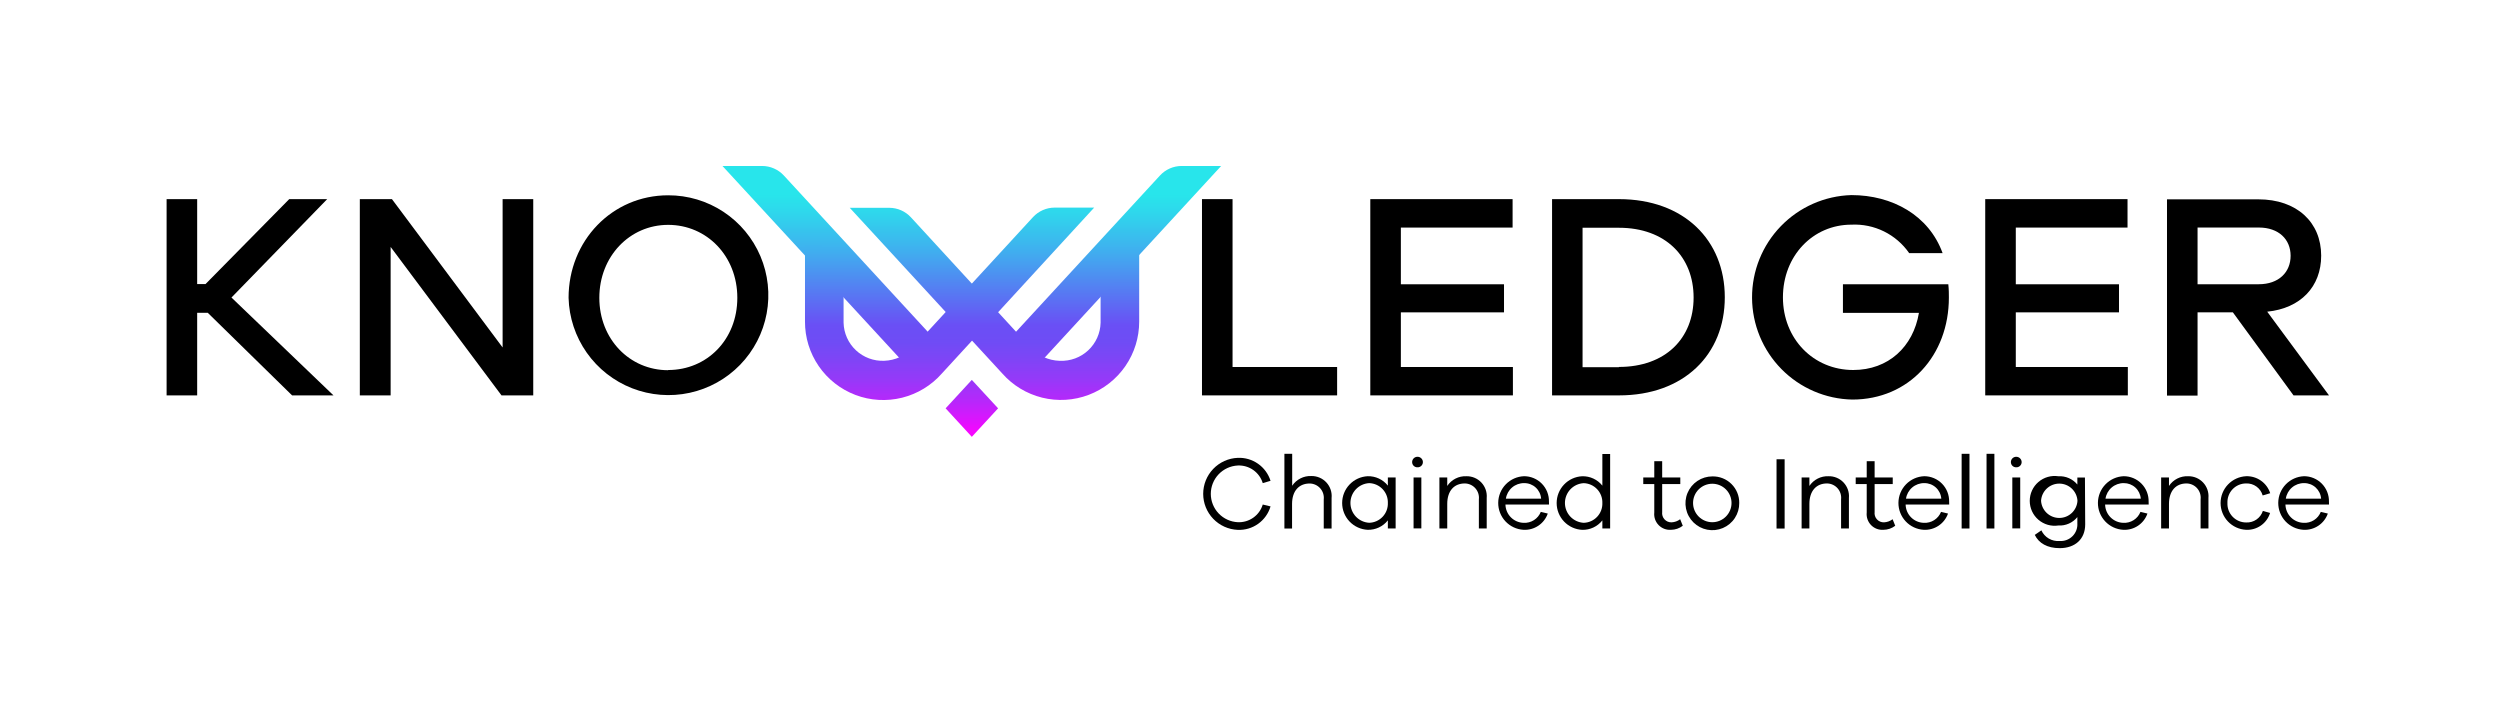 <svg width="549" height="157" viewBox="0 0 549 157" fill="none" xmlns="http://www.w3.org/2000/svg">
<g filter="url(#filter0_d_1285_1993)">
<path d="M213.412 80.17L207.657 86.417L213.412 92.677L219.181 86.417L213.412 80.17Z" fill="url(#paint0_linear_1285_1993)"/>
<path d="M232.642 75.98C231.454 75.939 230.285 75.662 229.204 75.168C228.122 74.672 227.149 73.969 226.341 73.096L200.041 44.473C199.438 43.816 198.705 43.291 197.889 42.931C197.072 42.571 196.19 42.384 195.298 42.382H186.605L220.094 78.755C222.404 81.376 225.459 83.231 228.85 84.072C232.241 84.912 235.808 84.699 239.075 83.461C242.342 82.222 245.154 80.017 247.135 77.14C249.117 74.262 250.174 70.849 250.166 67.355V47.439L241.691 55.135V67.629C241.663 68.766 241.409 69.887 240.943 70.925C240.478 71.963 239.81 72.898 238.979 73.675C238.148 74.453 237.171 75.057 236.104 75.453C235.037 75.849 233.902 76.028 232.765 75.98H232.642Z" fill="url(#paint1_linear_1285_1993)"/>
<path d="M167.346 33.195H158.652L200.042 78.112L206.043 72.111L172.13 35.287C171.52 34.627 170.78 34.1 169.957 33.74C169.134 33.38 168.244 33.195 167.346 33.195Z" fill="url(#paint2_linear_1285_1993)"/>
<path d="M231.602 42.337C230.708 42.338 229.824 42.525 229.005 42.885C228.186 43.245 227.451 43.77 226.845 44.428L200.478 73.092C199.669 73.965 198.696 74.669 197.615 75.164C196.534 75.659 195.365 75.935 194.176 75.976C193.039 76.024 191.904 75.845 190.838 75.449C189.771 75.053 188.793 74.449 187.963 73.672C187.132 72.894 186.464 71.959 185.998 70.921C185.533 69.883 185.278 68.762 185.25 67.625V55.131L176.775 47.435V67.351C176.76 70.848 177.813 74.267 179.794 77.149C181.774 80.032 184.588 82.241 187.858 83.48C191.128 84.72 194.699 84.931 198.093 84.086C201.486 83.241 204.541 81.38 206.848 78.751L240.282 42.337H231.602Z" fill="url(#paint3_linear_1285_1993)"/>
<path d="M259.474 33.195C258.582 33.198 257.7 33.385 256.884 33.745C256.068 34.105 255.335 34.63 254.731 35.287L220.818 72.098L226.819 78.099L268.168 33.195H259.474Z" fill="url(#paint4_linear_1285_1993)"/>
<path d="M71.852 40.476H63.514L45.129 59.135H43.298V40.476H36.586V83.575H43.298V65.436H45.621L64.143 83.575H73.233L50.829 62.087L71.852 40.476Z" fill="black"/>
<path d="M146.73 39.635C134.428 39.635 124.859 49.6 124.859 62.148C124.972 66.464 126.356 70.65 128.838 74.183C131.319 77.716 134.787 80.438 138.809 82.009C142.83 83.58 147.226 83.929 151.445 83.013C155.664 82.098 159.519 79.957 162.527 76.861C165.535 73.764 167.563 69.849 168.356 65.605C169.149 61.361 168.673 56.978 166.987 53.004C165.3 49.029 162.479 45.641 158.875 43.263C155.272 40.885 151.047 39.623 146.73 39.635ZM146.73 78.045C138.255 78.045 131.612 71.211 131.612 62.148C131.612 53.085 138.255 46.128 146.73 46.128C155.205 46.128 161.916 52.962 161.916 62.148C161.916 71.334 155.246 78.004 146.73 78.004V78.045Z" fill="black"/>
<path d="M270.668 40.476H263.956V83.575H293.632V77.342H270.668V40.476Z" fill="black"/>
<path d="M355.513 40.476H340.833V83.575H355.527C369.825 83.575 378.765 74.567 378.765 62.033C378.765 49.498 369.811 40.476 355.513 40.476ZM355.513 77.383H347.531V46.764H355.513C365.738 46.764 371.916 53.134 371.916 62.087C371.916 71.041 365.738 77.328 355.513 77.328V77.383Z" fill="black"/>
<path d="M442.668 65.341H465.331V59.176H442.668V46.723H467.204V40.476H435.956V83.575H467.272V77.342H442.668V65.341Z" fill="black"/>
<path d="M307.63 65.341H330.28V59.176H307.63V46.723H332.166V40.476H300.918V83.575H332.234V77.342H307.63V65.341Z" fill="black"/>
<path d="M497.88 65.195C505.193 64.456 509.731 59.727 509.731 52.892C509.731 45.566 504.4 40.522 495.925 40.522H475.872V83.621H482.584V65.331H490.334L503.662 83.58H511.453L497.88 65.195ZM482.584 59.166V46.714H496.034C500.408 46.714 503.019 49.311 503.019 52.92C503.019 56.528 500.408 59.166 496.034 59.166H482.584Z" fill="black"/>
<path d="M110.374 73.05L86.07 40.476H79.017V83.575H85.784V50.974L110.128 83.575H117.1V40.476H110.374V73.05Z" fill="black"/>
<path d="M404.708 59.178V65.452H421.398C420.141 72.915 414.687 78 406.964 78C398.243 78 391.531 71.165 391.531 62.048C391.531 52.931 398.12 46.083 406.567 46.083C409.038 45.961 411.499 46.471 413.718 47.564C415.937 48.657 417.842 50.297 419.252 52.329H426.593C423.585 44.032 415.548 39.59 406.567 39.59C400.708 39.757 395.146 42.209 391.07 46.421C386.993 50.634 384.725 56.273 384.75 62.135C384.775 67.996 387.091 73.616 391.203 77.794C395.316 81.971 400.898 84.375 406.759 84.493C419.252 84.493 427.973 74.774 427.973 62.103C427.973 61.337 427.973 60.326 427.85 59.178H404.708Z" fill="black"/>
<path d="M277.302 107.543L279.011 107.953C278.559 109.494 277.604 110.839 276.299 111.773C274.993 112.708 273.411 113.177 271.807 113.106C269.766 113.021 267.838 112.151 266.424 110.677C265.011 109.204 264.221 107.241 264.221 105.199C264.221 103.156 265.011 101.193 266.424 99.72C267.838 98.246 269.766 97.376 271.807 97.291C273.396 97.221 274.963 97.677 276.266 98.589C277.568 99.501 278.533 100.818 279.011 102.335L277.302 102.841C276.948 101.681 276.219 100.672 275.23 99.971C274.24 99.271 273.045 98.92 271.834 98.972C270.233 99.047 268.723 99.736 267.616 100.895C266.51 102.055 265.893 103.596 265.893 105.199C265.893 106.801 266.51 108.342 267.616 109.502C268.723 110.661 270.233 111.35 271.834 111.425C273.047 111.477 274.243 111.123 275.233 110.42C276.223 109.718 276.951 108.705 277.302 107.543Z" fill="black"/>
<path d="M292.417 106.109V112.807H290.694V106.423C290.744 105.986 290.701 105.543 290.569 105.124C290.437 104.704 290.219 104.317 289.927 103.987C289.636 103.657 289.279 103.392 288.879 103.209C288.479 103.026 288.045 102.929 287.605 102.924C285.281 102.924 283.737 104.523 283.737 107.421V112.807H282.055V96.404H283.764V103.416C284.223 102.729 284.852 102.172 285.59 101.798C286.327 101.425 287.148 101.247 287.974 101.283C288.594 101.273 289.208 101.393 289.778 101.637C290.348 101.881 290.859 102.243 291.279 102.699C291.698 103.154 292.017 103.694 292.213 104.282C292.409 104.87 292.478 105.492 292.417 106.109Z" fill="black"/>
<path d="M306.482 112.794H304.773V111.017C304.247 111.683 303.573 112.218 302.804 112.578C302.035 112.939 301.193 113.116 300.344 113.094C298.833 113.022 297.407 112.37 296.363 111.274C295.319 110.179 294.737 108.723 294.737 107.21C294.737 105.696 295.319 104.241 296.363 103.146C297.407 102.05 298.833 101.398 300.344 101.325C301.192 101.302 302.033 101.477 302.802 101.835C303.571 102.193 304.246 102.725 304.773 103.389V101.599H306.482V112.794ZM304.773 107.203C304.791 106.647 304.7 106.093 304.503 105.573C304.307 105.053 304.01 104.576 303.629 104.171C303.248 103.766 302.79 103.44 302.283 103.212C301.776 102.984 301.228 102.858 300.672 102.843C299.56 102.905 298.513 103.391 297.748 104.2C296.982 105.01 296.556 106.082 296.556 107.196C296.556 108.31 296.982 109.382 297.748 110.192C298.513 111.002 299.56 111.487 300.672 111.55C301.228 111.536 301.775 111.412 302.282 111.185C302.789 110.959 303.246 110.634 303.628 110.23C304.009 109.826 304.306 109.351 304.503 108.831C304.699 108.311 304.791 107.758 304.773 107.203Z" fill="black"/>
<path d="M312.47 98.205C312.472 98.361 312.442 98.515 312.383 98.659C312.323 98.802 312.235 98.932 312.124 99.041C312.013 99.15 311.881 99.234 311.736 99.29C311.591 99.347 311.436 99.373 311.28 99.367C311.126 99.373 310.971 99.347 310.827 99.29C310.683 99.234 310.552 99.149 310.442 99.04C310.331 98.931 310.245 98.801 310.187 98.657C310.129 98.514 310.101 98.36 310.105 98.205C310.107 98.053 310.139 97.902 310.199 97.762C310.259 97.621 310.346 97.494 310.455 97.388C310.564 97.281 310.693 97.197 310.835 97.14C310.976 97.083 311.128 97.055 311.28 97.057C311.59 97.053 311.888 97.172 312.111 97.387C312.334 97.602 312.463 97.896 312.47 98.205ZM310.419 112.79V101.595H312.128V112.79H310.419Z" fill="black"/>
<path d="M326.481 106.098V112.796H324.759V106.412C324.809 105.975 324.766 105.532 324.634 105.113C324.502 104.693 324.283 104.306 323.992 103.976C323.701 103.646 323.344 103.381 322.944 103.198C322.544 103.015 322.11 102.918 321.67 102.913C319.346 102.913 317.815 104.512 317.815 107.41V112.796H316.093V101.601H317.815V103.46C318.271 102.773 318.898 102.215 319.633 101.842C320.368 101.468 321.187 101.291 322.011 101.327C322.628 101.313 323.241 101.43 323.81 101.669C324.378 101.907 324.89 102.264 325.312 102.714C325.734 103.164 326.056 103.698 326.258 104.281C326.459 104.864 326.535 105.483 326.481 106.098Z" fill="black"/>
<path d="M340.165 107.543H330.596C330.617 108.593 331.039 109.595 331.777 110.343C332.514 111.09 333.511 111.527 334.56 111.561C335.366 111.611 336.167 111.405 336.849 110.973C337.531 110.541 338.06 109.905 338.36 109.156L339.891 109.525C339.508 110.616 338.782 111.554 337.821 112.197C336.859 112.841 335.715 113.155 334.56 113.092C333.048 113.005 331.628 112.339 330.594 111.233C329.56 110.126 328.992 108.664 329.008 107.149C329.024 105.635 329.622 104.184 330.679 103.1C331.736 102.015 333.17 101.379 334.683 101.323C335.412 101.323 336.133 101.468 336.805 101.751C337.476 102.033 338.084 102.447 338.594 102.968C339.103 103.489 339.503 104.106 339.771 104.784C340.038 105.461 340.167 106.186 340.151 106.914L340.165 107.543ZM330.692 106.258H338.429C338.362 105.321 337.94 104.445 337.249 103.81C336.558 103.175 335.65 102.828 334.711 102.841C333.741 102.827 332.798 103.166 332.059 103.794C331.32 104.423 330.834 105.298 330.692 106.258Z" fill="black"/>
<path d="M353.586 112.801H351.878V111.024C351.351 111.69 350.677 112.225 349.908 112.586C349.14 112.946 348.298 113.123 347.449 113.101C345.937 113.029 344.512 112.377 343.468 111.281C342.423 110.186 341.841 108.73 341.841 107.217C341.841 105.703 342.423 104.248 343.468 103.153C344.512 102.057 345.937 101.405 347.449 101.332C348.297 101.309 349.138 101.484 349.907 101.842C350.675 102.2 351.35 102.732 351.878 103.396V96.452H353.586V112.801ZM351.878 107.21C351.896 106.654 351.804 106.1 351.608 105.58C351.411 105.06 351.114 104.583 350.733 104.178C350.352 103.773 349.895 103.447 349.387 103.219C348.88 102.991 348.333 102.865 347.777 102.85C346.664 102.912 345.618 103.398 344.852 104.207C344.087 105.017 343.66 106.089 343.66 107.203C343.66 108.317 344.087 109.389 344.852 110.199C345.618 111.009 346.664 111.494 347.777 111.557C348.332 111.543 348.879 111.419 349.386 111.192C349.894 110.966 350.351 110.641 350.732 110.237C351.113 109.833 351.411 109.358 351.607 108.838C351.804 108.319 351.896 107.765 351.878 107.21Z" fill="black"/>
<path d="M369.54 112.205C368.799 112.776 367.891 113.088 366.956 113.094C366.453 113.131 365.948 113.056 365.477 112.877C365.006 112.697 364.58 112.416 364.229 112.054C363.878 111.691 363.611 111.256 363.447 110.779C363.283 110.302 363.226 109.795 363.279 109.294V103.047H360.86V101.598H363.279V98.03H365.015V101.598H368.993V103.047H365.015V109.184C364.977 109.474 365.003 109.768 365.09 110.047C365.178 110.325 365.325 110.581 365.521 110.797C365.718 111.013 365.959 111.184 366.228 111.297C366.497 111.411 366.787 111.464 367.079 111.453C367.763 111.423 368.421 111.184 368.965 110.77L369.54 112.205Z" fill="black"/>
<path d="M381.938 107.202C381.952 108.373 381.617 109.522 380.976 110.502C380.335 111.483 379.416 112.25 378.338 112.707C377.259 113.164 376.069 113.29 374.919 113.069C373.768 112.848 372.71 112.29 371.878 111.465C371.045 110.641 370.477 109.587 370.245 108.439C370.014 107.291 370.128 106.1 370.575 105.017C371.022 103.934 371.781 103.009 372.755 102.359C373.73 101.708 374.876 101.362 376.047 101.365C376.821 101.349 377.59 101.488 378.308 101.775C379.027 102.061 379.68 102.49 380.23 103.034C380.78 103.579 381.214 104.228 381.508 104.944C381.801 105.66 381.948 106.428 381.938 107.202ZM380.243 107.202C380.243 106.082 379.798 105.007 379.006 104.215C378.214 103.423 377.14 102.978 376.02 102.978C374.899 102.978 373.825 103.423 373.033 104.215C372.241 105.007 371.796 106.082 371.796 107.202C371.796 108.322 372.241 109.396 373.033 110.188C373.825 110.981 374.899 111.426 376.02 111.426C377.14 111.426 378.214 110.981 379.006 110.188C379.798 109.396 380.243 108.322 380.243 107.202Z" fill="black"/>
<path d="M390.127 112.817V97.603H391.904V112.817H390.127Z" fill="black"/>
<path d="M406.022 106.097V112.795H404.3V106.412C404.35 105.975 404.307 105.532 404.175 105.112C404.043 104.693 403.825 104.305 403.533 103.975C403.242 103.646 402.885 103.381 402.485 103.197C402.085 103.014 401.651 102.917 401.211 102.912C398.887 102.912 397.343 104.512 397.343 107.41V112.795H395.634V101.6H397.343V103.459C397.803 102.773 398.432 102.217 399.169 101.843C399.906 101.47 400.727 101.292 401.553 101.327C402.17 101.313 402.782 101.429 403.351 101.668C403.92 101.907 404.432 102.263 404.853 102.713C405.275 103.164 405.597 103.698 405.799 104.281C406 104.864 406.076 105.483 406.022 106.097Z" fill="black"/>
<path d="M416.192 112.205C415.451 112.776 414.543 113.088 413.608 113.094C413.105 113.131 412.6 113.056 412.129 112.877C411.658 112.697 411.232 112.416 410.881 112.054C410.53 111.691 410.263 111.256 410.099 110.779C409.935 110.302 409.878 109.795 409.931 109.294V103.047H407.512V101.598H409.931V98.03H411.667V101.598H415.645V103.047H411.667V109.184C411.629 109.474 411.655 109.768 411.742 110.047C411.829 110.325 411.977 110.581 412.173 110.797C412.37 111.013 412.611 111.184 412.88 111.297C413.149 111.411 413.439 111.464 413.731 111.453C414.415 111.423 415.073 111.184 415.617 110.77L416.192 112.205Z" fill="black"/>
<path d="M428.044 107.543H418.476C418.496 108.595 418.92 109.599 419.661 110.347C420.401 111.095 421.401 111.53 422.453 111.561C423.259 111.611 424.06 111.405 424.742 110.973C425.424 110.541 425.953 109.905 426.253 109.156L427.784 109.525C427.399 110.615 426.672 111.551 425.712 112.194C424.751 112.837 423.608 113.152 422.453 113.092C420.941 113.007 419.521 112.342 418.486 111.237C417.451 110.131 416.881 108.67 416.895 107.156C416.909 105.641 417.506 104.191 418.561 103.105C419.616 102.019 421.049 101.381 422.563 101.323C423.291 101.323 424.012 101.468 424.684 101.751C425.355 102.033 425.964 102.447 426.473 102.968C426.982 103.489 427.382 104.106 427.65 104.784C427.917 105.461 428.047 106.186 428.03 106.914L428.044 107.543ZM418.557 106.258H426.308C426.238 105.32 425.813 104.444 425.12 103.809C424.426 103.174 423.517 102.828 422.576 102.841C421.606 102.827 420.664 103.166 419.925 103.794C419.186 104.423 418.7 105.298 418.557 106.258Z" fill="black"/>
<path d="M430.775 112.807V96.404H432.497V112.807H430.775Z" fill="black"/>
<path d="M436.245 112.807V96.404H437.968V112.807H436.245Z" fill="black"/>
<path d="M443.955 98.205C443.957 98.362 443.928 98.517 443.867 98.662C443.807 98.806 443.718 98.937 443.605 99.046C443.492 99.155 443.359 99.24 443.212 99.295C443.065 99.35 442.909 99.374 442.753 99.367C442.599 99.371 442.446 99.343 442.304 99.286C442.161 99.229 442.031 99.144 441.923 99.035C441.814 98.926 441.729 98.797 441.672 98.654C441.615 98.511 441.587 98.359 441.591 98.205C441.594 97.899 441.718 97.607 441.936 97.392C442.153 97.177 442.447 97.057 442.753 97.057C443.063 97.053 443.363 97.171 443.588 97.386C443.813 97.6 443.945 97.895 443.955 98.205ZM441.905 112.79V101.595H443.641V112.79H441.905Z" fill="black"/>
<path d="M457.909 111.9C457.909 115.167 455.667 117.121 452.304 117.121C449.57 117.121 447.725 116.028 446.837 114.21L448.285 113.212C448.629 113.965 449.197 114.594 449.911 115.012C450.626 115.431 451.452 115.618 452.277 115.549C452.798 115.588 453.321 115.514 453.811 115.333C454.3 115.151 454.746 114.867 455.116 114.499C455.487 114.131 455.774 113.688 455.959 113.199C456.143 112.711 456.221 112.188 456.186 111.667V110.3C455.689 110.918 455.051 111.408 454.325 111.729C453.6 112.05 452.809 112.193 452.017 112.146C451.239 112.264 450.444 112.212 449.688 111.994C448.931 111.777 448.231 111.398 447.634 110.885C447.037 110.372 446.558 109.736 446.23 109.02C445.902 108.305 445.732 107.527 445.732 106.74C445.732 105.952 445.902 105.175 446.23 104.459C446.558 103.744 447.037 103.108 447.634 102.594C448.231 102.081 448.931 101.703 449.688 101.485C450.444 101.267 451.239 101.216 452.017 101.333C452.806 101.288 453.595 101.429 454.319 101.744C455.043 102.06 455.683 102.542 456.186 103.151V101.607H457.854L457.909 111.9ZM456.214 106.719C456.154 105.699 455.707 104.741 454.963 104.039C454.22 103.338 453.237 102.948 452.215 102.948C451.194 102.948 450.211 103.338 449.467 104.039C448.724 104.741 448.277 105.699 448.217 106.719C448.277 107.739 448.724 108.698 449.467 109.399C450.211 110.1 451.194 110.49 452.215 110.49C453.237 110.49 454.22 110.1 454.963 109.399C455.707 108.698 456.154 107.739 456.214 106.719Z" fill="black"/>
<path d="M471.852 107.543H462.283C462.304 108.595 462.728 109.599 463.469 110.347C464.209 111.095 465.209 111.53 466.261 111.561C467.065 111.61 467.864 111.403 468.544 110.971C469.224 110.539 469.75 109.904 470.047 109.156L471.578 109.525C471.198 110.615 470.474 111.552 469.515 112.196C468.556 112.839 467.414 113.154 466.261 113.092C464.749 113.007 463.328 112.342 462.293 111.237C461.258 110.131 460.689 108.67 460.703 107.156C460.717 105.641 461.314 104.191 462.369 103.105C463.424 102.019 464.857 101.381 466.37 101.323C467.099 101.323 467.82 101.468 468.492 101.751C469.163 102.033 469.771 102.447 470.281 102.968C470.79 103.489 471.19 104.106 471.458 104.784C471.725 105.461 471.854 106.186 471.838 106.914L471.852 107.543ZM462.365 106.258H470.116C470.043 105.321 469.617 104.447 468.924 103.813C468.232 103.178 467.323 102.831 466.384 102.841C465.414 102.827 464.472 103.166 463.733 103.794C462.994 104.423 462.508 105.298 462.365 106.258Z" fill="black"/>
<path d="M484.975 106.098V112.796H483.252V106.412C483.304 105.975 483.263 105.531 483.132 105.11C483.001 104.69 482.782 104.302 482.491 103.971C482.199 103.641 481.841 103.376 481.44 103.194C481.039 103.011 480.604 102.916 480.163 102.913C477.839 102.913 476.308 104.512 476.308 107.41V112.796H474.586V101.601H476.308V103.46C476.765 102.773 477.391 102.215 478.126 101.842C478.861 101.468 479.681 101.291 480.505 101.327C481.122 101.313 481.734 101.43 482.303 101.669C482.872 101.907 483.384 102.264 483.806 102.714C484.227 103.164 484.55 103.698 484.751 104.281C484.952 104.864 485.029 105.483 484.975 106.098Z" fill="black"/>
<path d="M496.923 108.952L498.509 109.39C498.167 110.504 497.465 111.472 496.512 112.143C495.559 112.814 494.41 113.148 493.247 113.094C491.735 113.021 490.309 112.369 489.265 111.274C488.221 110.178 487.639 108.723 487.639 107.21C487.639 105.696 488.221 104.241 489.265 103.145C490.309 102.05 491.735 101.398 493.247 101.325C494.414 101.289 495.561 101.634 496.515 102.307C497.469 102.98 498.178 103.945 498.536 105.057L496.883 105.549C496.662 104.764 496.183 104.077 495.523 103.598C494.863 103.119 494.061 102.877 493.247 102.911C492.691 102.91 492.142 103.022 491.632 103.24C491.121 103.458 490.66 103.777 490.277 104.179C489.894 104.58 489.596 105.055 489.401 105.575C489.207 106.094 489.12 106.648 489.146 107.203C489.122 107.756 489.21 108.308 489.405 108.827C489.601 109.345 489.899 109.818 490.282 110.218C490.665 110.618 491.126 110.936 491.635 111.153C492.145 111.37 492.693 111.482 493.247 111.481C494.052 111.523 494.85 111.299 495.514 110.841C496.179 110.384 496.675 109.72 496.923 108.952Z" fill="black"/>
<path d="M511.452 107.543H501.883C501.904 108.595 502.328 109.599 503.069 110.347C503.809 111.095 504.809 111.53 505.861 111.561C506.665 111.612 507.465 111.406 508.145 110.974C508.826 110.542 509.351 109.905 509.647 109.156L511.192 109.525C510.807 110.615 510.08 111.551 509.119 112.194C508.158 112.837 507.016 113.152 505.861 113.092C504.349 113.007 502.928 112.342 501.893 111.237C500.858 110.131 500.289 108.67 500.303 107.156C500.317 105.641 500.914 104.191 501.969 103.105C503.024 102.019 504.457 101.381 505.97 101.323C506.699 101.323 507.42 101.468 508.092 101.751C508.763 102.033 509.371 102.447 509.881 102.968C510.39 103.489 510.79 104.106 511.058 104.784C511.325 105.461 511.455 106.186 511.438 106.914L511.452 107.543ZM501.965 106.258H509.716C509.646 105.32 509.221 104.444 508.528 103.809C507.834 103.174 506.924 102.828 505.984 102.841C505.014 102.827 504.072 103.166 503.333 103.794C502.593 104.423 502.108 105.298 501.965 106.258Z" fill="black"/>
</g>
<defs>
<filter id="filter0_d_1285_1993" x="-35.773" y="-11.521" width="619.585" height="179.863" filterUnits="userSpaceOnUse" color-interpolation-filters="sRGB">
<feFlood flood-opacity="0" result="BackgroundImageFix"/>
<feColorMatrix in="SourceAlpha" type="matrix" values="0 0 0 0 0 0 0 0 0 0 0 0 0 0 0 0 0 0 127 0" result="hardAlpha"/>
<feOffset dy="3.252"/>
<feGaussianBlur stdDeviation="17.887"/>
<feComposite in2="hardAlpha" operator="out"/>
<feColorMatrix type="matrix" values="0 0 0 0 0 0 0 0 0 0 0 0 0 0 0 0 0 0 0.05 0"/>
<feBlend mode="normal" in2="BackgroundImageFix" result="effect1_dropShadow_1285_1993"/>
<feBlend mode="normal" in="SourceGraphic" in2="effect1_dropShadow_1285_1993" result="shape"/>
</filter>
<linearGradient id="paint0_linear_1285_1993" x1="213.412" y1="91.693" x2="213.412" y2="39.518" gradientUnits="userSpaceOnUse">
<stop stop-color="#F607FF"/>
<stop offset="0.04" stop-color="#E211FE"/>
<stop offset="0.13" stop-color="#B727FB"/>
<stop offset="0.22" stop-color="#9639F8"/>
<stop offset="0.31" stop-color="#7E45F6"/>
<stop offset="0.38" stop-color="#6F4CF5"/>
<stop offset="0.45" stop-color="#6A4FF5"/>
<stop offset="0.55" stop-color="#5C6EF3"/>
<stop offset="0.76" stop-color="#40AEEF"/>
<stop offset="0.92" stop-color="#2FD6EC"/>
<stop offset="1" stop-color="#28E5EB"/>
</linearGradient>
<linearGradient id="paint1_linear_1285_1993" x1="218.303" y1="91.659" x2="218.303" y2="39.497" gradientUnits="userSpaceOnUse">
<stop stop-color="#F607FF"/>
<stop offset="0.04" stop-color="#E211FE"/>
<stop offset="0.13" stop-color="#B727FB"/>
<stop offset="0.22" stop-color="#9639F8"/>
<stop offset="0.31" stop-color="#7E45F6"/>
<stop offset="0.38" stop-color="#6F4CF5"/>
<stop offset="0.45" stop-color="#6A4FF5"/>
<stop offset="0.55" stop-color="#5C6EF3"/>
<stop offset="0.76" stop-color="#40AEEF"/>
<stop offset="0.92" stop-color="#2FD6EC"/>
<stop offset="1" stop-color="#28E5EB"/>
</linearGradient>
<linearGradient id="paint2_linear_1285_1993" x1="182.341" y1="91.672" x2="182.341" y2="39.511" gradientUnits="userSpaceOnUse">
<stop stop-color="#F607FF"/>
<stop offset="0.04" stop-color="#E211FE"/>
<stop offset="0.13" stop-color="#B727FB"/>
<stop offset="0.22" stop-color="#9639F8"/>
<stop offset="0.31" stop-color="#7E45F6"/>
<stop offset="0.38" stop-color="#6F4CF5"/>
<stop offset="0.45" stop-color="#6A4FF5"/>
<stop offset="0.55" stop-color="#5C6EF3"/>
<stop offset="0.76" stop-color="#40AEEF"/>
<stop offset="0.92" stop-color="#2FD6EC"/>
<stop offset="1" stop-color="#28E5EB"/>
</linearGradient>
<linearGradient id="paint3_linear_1285_1993" x1="208.515" y1="91.655" x2="208.515" y2="39.493" gradientUnits="userSpaceOnUse">
<stop stop-color="#F607FF"/>
<stop offset="0.04" stop-color="#E211FE"/>
<stop offset="0.13" stop-color="#B727FB"/>
<stop offset="0.22" stop-color="#9639F8"/>
<stop offset="0.31" stop-color="#7E45F6"/>
<stop offset="0.38" stop-color="#6F4CF5"/>
<stop offset="0.45" stop-color="#6A4FF5"/>
<stop offset="0.55" stop-color="#5C6EF3"/>
<stop offset="0.76" stop-color="#40AEEF"/>
<stop offset="0.92" stop-color="#2FD6EC"/>
<stop offset="1" stop-color="#28E5EB"/>
</linearGradient>
<linearGradient id="paint4_linear_1285_1993" x1="244.493" y1="91.672" x2="244.493" y2="39.511" gradientUnits="userSpaceOnUse">
<stop stop-color="#F607FF"/>
<stop offset="0.04" stop-color="#E211FE"/>
<stop offset="0.13" stop-color="#B727FB"/>
<stop offset="0.22" stop-color="#9639F8"/>
<stop offset="0.31" stop-color="#7E45F6"/>
<stop offset="0.38" stop-color="#6F4CF5"/>
<stop offset="0.45" stop-color="#6A4FF5"/>
<stop offset="0.55" stop-color="#5C6EF3"/>
<stop offset="0.76" stop-color="#40AEEF"/>
<stop offset="0.92" stop-color="#2FD6EC"/>
<stop offset="1" stop-color="#28E5EB"/>
</linearGradient>
</defs>
</svg>
